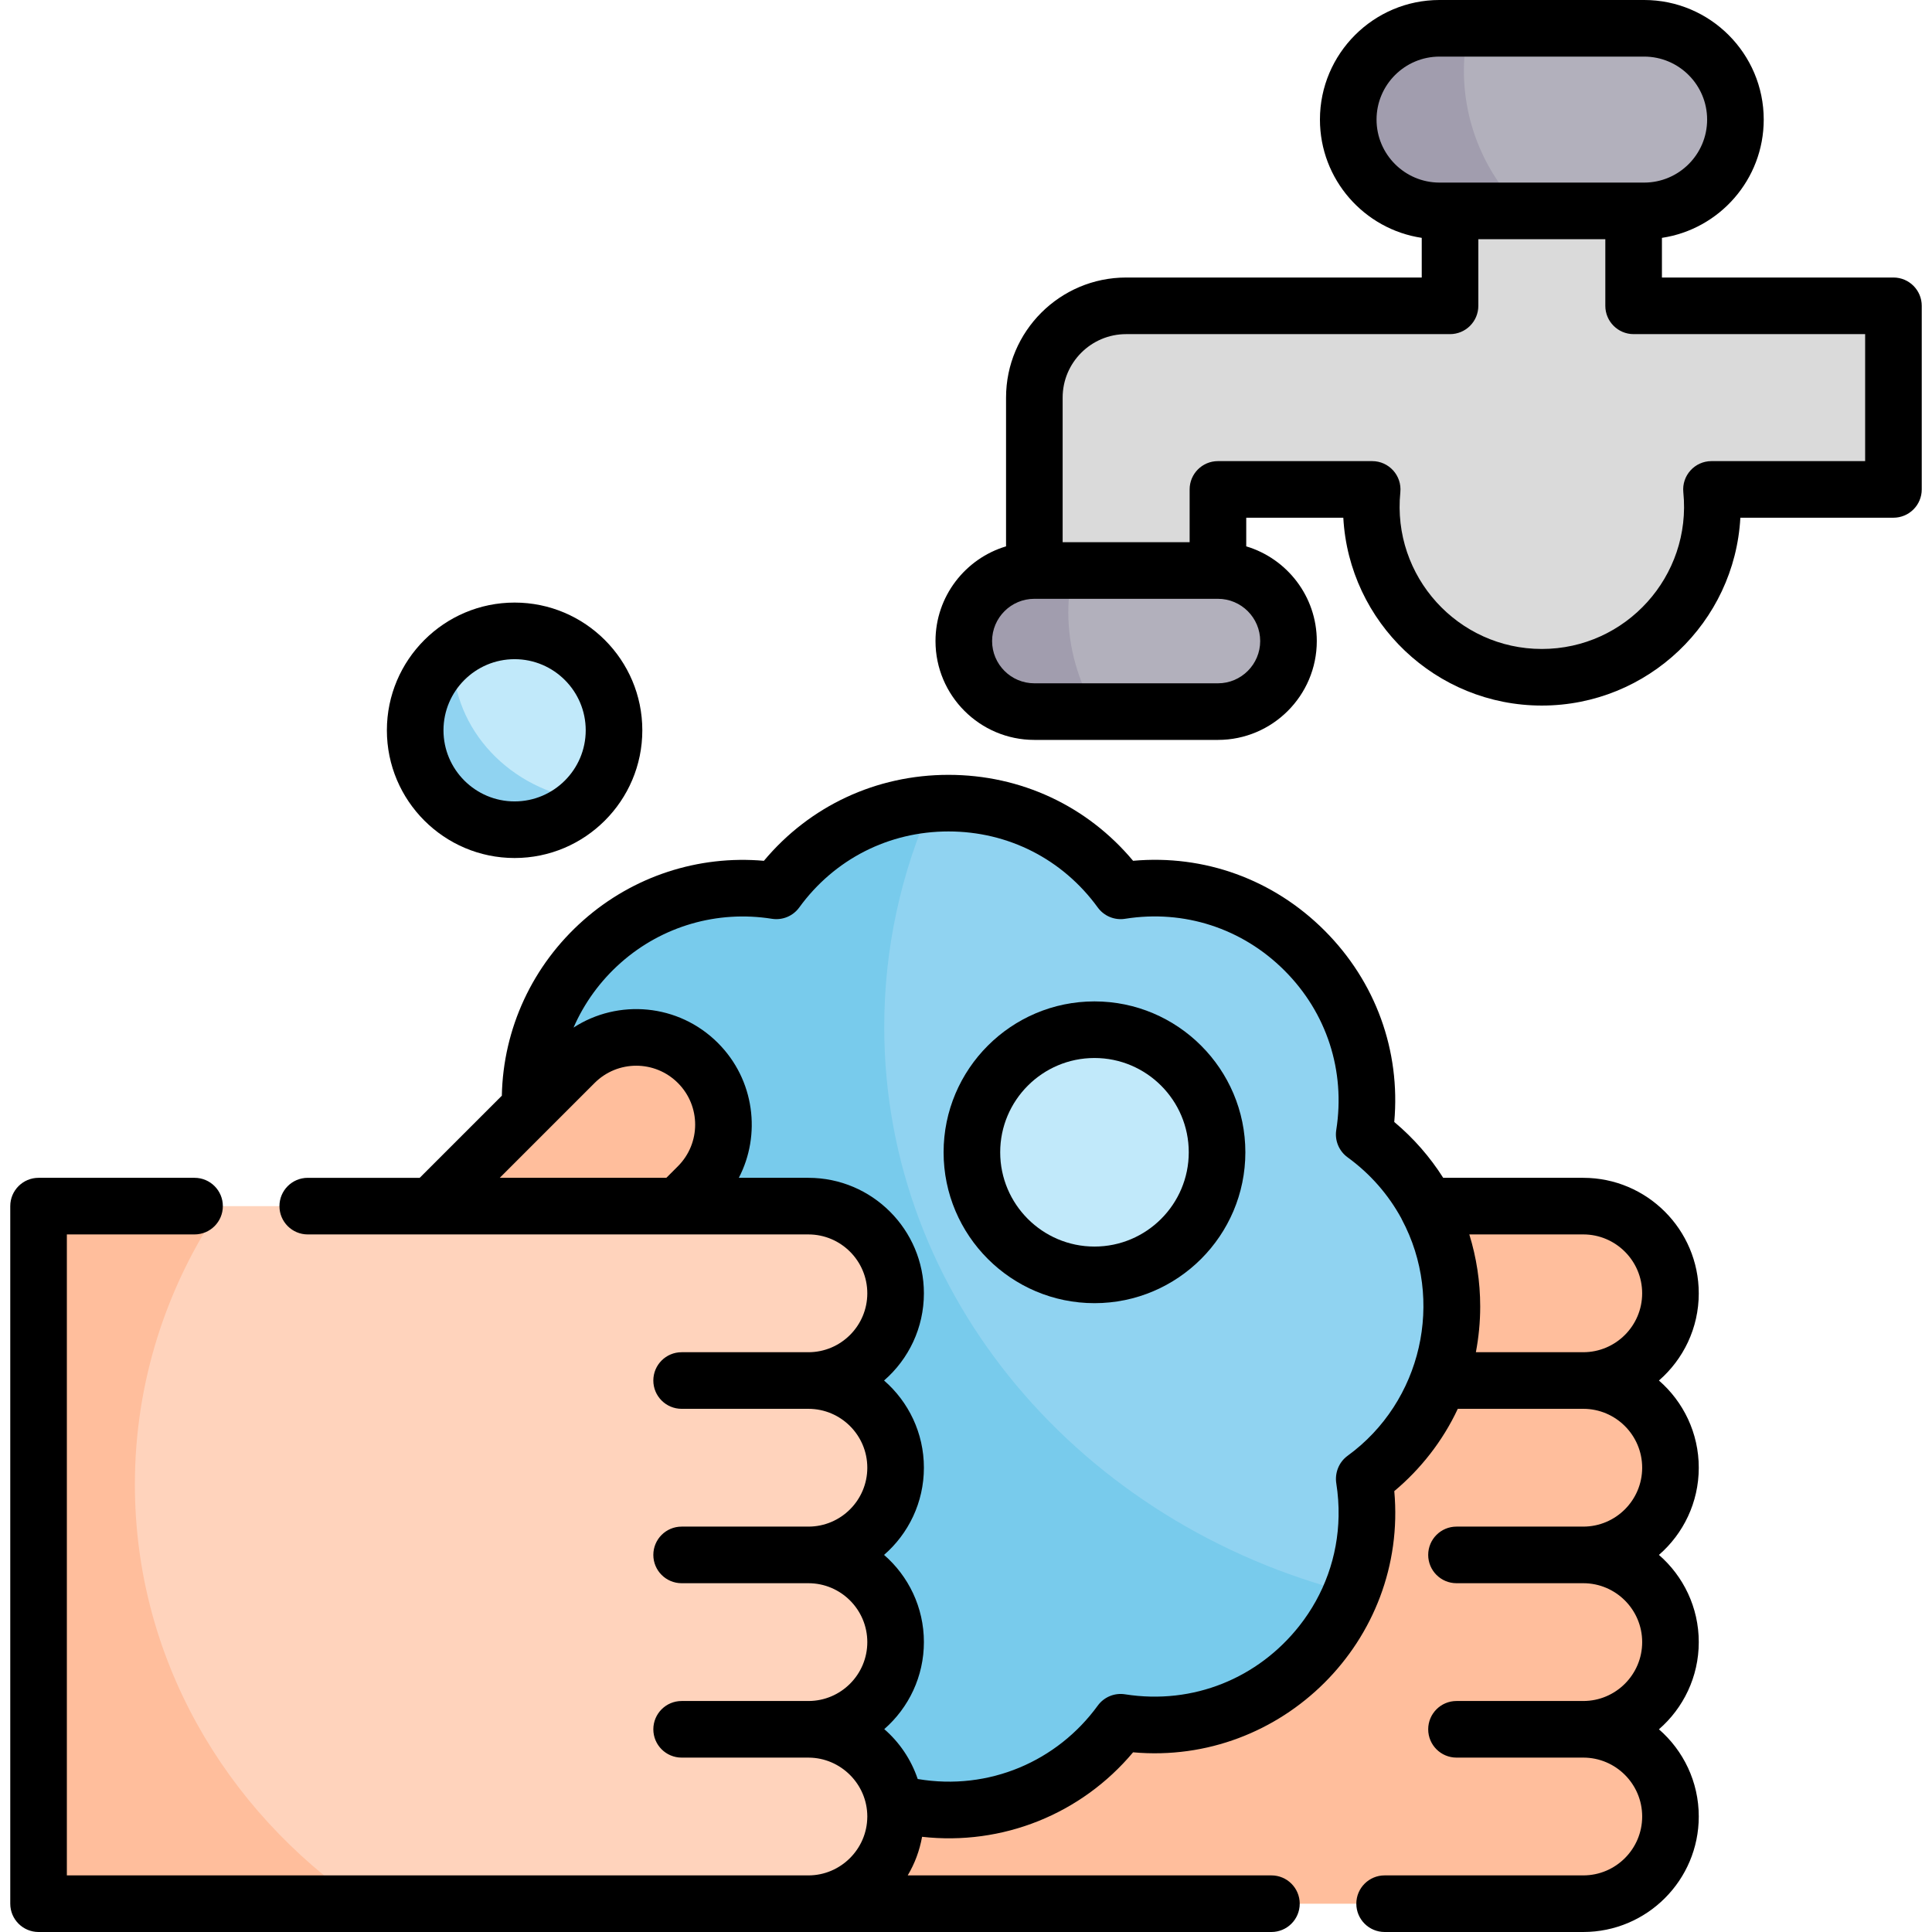 <svg id="Capa_1" enable-background="new 0 0 512 512" height="512" viewBox="0 0 512 512" width="512" xmlns="http://www.w3.org/2000/svg"><g><g><path d="m501.783 81.047h-68.853v-49.353h-48.654v49.352h-85.836c-13.435 0-24.327 10.892-24.327 24.327v45.818l24.327 18.697 24.327-18.697v-21.491h40.875c-.152 1.51-.231 3.041-.231 4.591 0 24.959 20.233 45.191 45.191 45.191 24.959 0 45.191-20.233 45.191-45.191 0-1.55-.079-3.081-.231-4.591h48.22v-48.653z" fill="#dadada"/><path d="m419.581 319.635c12.762 0 23.108 10.346 23.108 23.108 0 12.762-10.346 23.108-23.108 23.108 12.762 0 23.108 10.346 23.108 23.108 0 12.762-10.346 23.108-23.108 23.108 12.762 0 23.108 10.346 23.108 23.108 0 12.762-10.346 23.108-23.108 23.108 12.762 0 23.108 10.346 23.108 23.108 0 12.762-10.346 23.108-23.108 23.108h-202.038v-184.864z" fill="#ffbe9c"/><path d="m140.507 293.463c-1.138-34.692 29.757-62.988 65.188-57.389l.045.007c22.522-30.985 68.72-30.985 91.242 0l.045-.007c37.829-5.977 70.488 26.681 64.51 64.51l-.007.045c30.985 22.522 30.985 68.72 0 91.242l.007.045c5.977 37.829-26.682 70.488-64.511 64.51l-.045-.007c-14.414 19.83-38.52 26.947-59.916 21.395h-96.59z" fill="#90d3f1"/><path d="m234.332 272.16c0-20.933 4.488-40.896 12.606-59.126-15.664 1.217-30.904 8.885-41.197 23.046l-.045-.007c-35.432-5.598-66.326 22.698-65.188 57.39l-.03 184.352h96.59c21.396 5.552 45.502-1.565 59.916-21.395l.045.007c27.068 4.277 51.481-11.231 60.995-34.257-71.307-18.111-123.692-78.407-123.692-150.01z" fill="#78cbec"/><path d="m184.951 281.698c-9.024-9.024-23.656-9.024-32.68 0l-43.992 43.992 32.68 32.68 43.992-43.992c9.025-9.025 9.025-23.656 0-32.68z" fill="#ffbe9c"/><path d="m214.235 319.635c12.762 0 23.108 10.346 23.108 23.108 0 12.762-10.346 23.108-23.108 23.108 12.762 0 23.108 10.346 23.108 23.108 0 12.762-10.346 23.108-23.108 23.108 12.762 0 23.108 10.346 23.108 23.108 0 12.762-10.346 23.108-23.108 23.108 12.762 0 23.108 10.346 23.108 23.108 0 12.762-10.346 23.108-23.108 23.108h-204.018v-184.864z" fill="#ffd3bc"/><circle cx="290.048" cy="305.367" fill="#c1e9fa" r="32.486"/><circle cx="136.374" cy="193.535" fill="#c1e9fa" r="26.347"/><path d="m120.027 174.337c0-.499.02-.994.041-1.488-6.112 4.825-10.041 12.294-10.041 20.686 0 14.551 11.796 26.347 26.347 26.347 7.325 0 13.949-2.991 18.725-7.816-19.844-2.726-35.072-18.577-35.072-37.729z" fill="#90d3f1"/><path d="m435.711 7.5h-54.219c-13.362 0-24.194 10.832-24.194 24.194 0 13.362 10.832 24.194 24.194 24.194h54.219c13.362 0 24.194-10.832 24.194-24.194.001-13.362-10.831-24.194-24.194-24.194z" fill="#b2b0bc"/><path d="m322.767 151.191h-48.654c-10.326 0-18.697 8.371-18.697 18.697s8.371 18.697 18.697 18.697h48.654c10.326 0 18.697-8.371 18.697-18.697s-8.371-18.697-18.697-18.697z" fill="#b2b0bc"/><path d="m35.745 393.408c0-27.156 8.372-52.468 22.813-73.773h-48.341v184.865h85.653c-36.431-24.944-60.125-65.407-60.125-111.092z" fill="#ffbe9c"/><g fill="#a19dae"><path d="m283.112 162.279c0-3.783.448-7.483 1.261-11.088h-10.261c-10.326 0-18.697 8.371-18.697 18.697s8.371 18.697 18.697 18.697h16.302c-4.679-8.038-7.302-16.935-7.302-26.306z"/><path d="m387.947 18.713c0-3.845.424-7.594 1.22-11.213h-7.675c-13.362 0-24.194 10.832-24.194 24.194 0 13.362 10.832 24.194 24.194 24.194h21.883c-9.56-9.719-15.428-22.79-15.428-37.175z"/></g></g><g><path d="m290.048 345.353c22.048 0 39.986-17.938 39.986-39.986s-17.938-39.986-39.986-39.986-39.986 17.938-39.986 39.986 17.938 39.986 39.986 39.986zm0-64.972c13.777 0 24.986 11.209 24.986 24.986s-11.209 24.986-24.986 24.986-24.986-11.208-24.986-24.986 11.209-24.986 24.986-24.986z"/><path d="m136.374 159.688c-18.664 0-33.847 15.184-33.847 33.847s15.184 33.847 33.847 33.847 33.847-15.184 33.847-33.847-15.184-33.847-33.847-33.847zm0 52.694c-10.393 0-18.847-8.455-18.847-18.847s8.455-18.847 18.847-18.847 18.847 8.455 18.847 18.847-8.455 18.847-18.847 18.847z"/><path d="m509.283 129.701v-48.655c0-4.142-3.358-7.5-7.5-7.5h-61.354v-10.51c15.246-2.285 26.977-15.469 26.977-31.342 0-17.476-14.218-31.694-31.695-31.694h-54.219c-17.476 0-31.694 14.218-31.694 31.694 0 15.873 11.73 29.056 26.977 31.342v10.51h-78.336c-17.549 0-31.826 14.278-31.826 31.827v39.417c-10.801 3.233-18.697 13.258-18.697 25.097 0 14.445 11.752 26.197 26.197 26.197h48.654c14.445 0 26.197-11.752 26.197-26.197 0-11.839-7.896-21.863-18.697-25.097v-7.59h25.724c1.514 27.708 24.533 49.782 52.612 49.782s51.098-22.075 52.611-49.782h40.569c4.142.001 7.5-3.357 7.5-7.499zm-144.485-98.007c0-9.205 7.489-16.694 16.694-16.694h54.219c9.205 0 16.694 7.489 16.694 16.694s-7.489 16.694-16.694 16.694h-54.219c-9.204.001-16.694-7.489-16.694-16.694zm-30.835 138.194c0 6.174-5.023 11.197-11.197 11.197h-48.654c-6.174 0-11.197-5.023-11.197-11.197s5.023-11.197 11.197-11.197h48.654c6.174 0 11.197 5.023 11.197 11.197zm160.32-47.687h-40.721c-4.443 0-7.908 3.842-7.462 8.255 2.245 22.188-15.184 41.527-37.498 41.527-22.21 0-39.746-19.221-37.499-41.529.446-4.419-3.028-8.253-7.462-8.253h-40.875c-4.142 0-7.5 3.358-7.5 7.5v13.99h-33.654v-38.317c0-9.278 7.548-16.827 16.826-16.827h85.836c4.142 0 7.5-3.358 7.5-7.5v-17.658h33.654v17.658c0 4.142 3.358 7.5 7.5 7.5h61.354v33.654z"/><path d="m450.189 342.743c0-16.877-13.731-30.608-30.608-30.608h-37.116c-3.483-5.498-7.823-10.496-12.971-14.801 1.693-18.884-4.913-37.168-18.48-50.736-13.57-13.57-31.854-20.172-50.736-18.48-12.154-14.531-29.742-22.776-48.917-22.776-19.176 0-36.765 8.247-48.919 22.78-17.406-1.529-34.62 4.082-47.813 15.733-13.518 11.938-21.287 28.739-21.635 46.515l-21.766 21.766h-29.672c-4.142 0-7.5 3.358-7.5 7.5s3.358 7.5 7.5 7.5h132.68c8.605 0 15.608 6.999 15.608 15.608 0 8.607-7.001 15.608-15.608 15.608-.003 0-.006 0-.01 0h-33.588c-4.142 0-7.5 3.358-7.5 7.5s3.358 7.5 7.5 7.5h33.598c8.606 0 15.608 7.001 15.608 15.608 0 8.605-7 15.608-15.608 15.608-.003 0-.006 0-.01 0h-33.588c-4.142 0-7.5 3.358-7.5 7.5s3.358 7.5 7.5 7.5h33.598.005c8.586.002 15.603 6.986 15.603 15.608 0 8.607-7.001 15.608-15.608 15.608-.003 0-.006 0-.01 0h-33.588c-4.142 0-7.5 3.358-7.5 7.5s3.358 7.5 7.5 7.5h33.598c.037 0 .073.005.11.005 8.456.058 15.47 7.002 15.497 15.562 0 .013.001.027.001.041 0 .038-.005.075-.005.113-.059 8.533-7.077 15.495-15.604 15.495h-196.518v-169.865h33.839c4.142 0 7.5-3.358 7.5-7.5s-3.358-7.5-7.5-7.5h-41.339c-4.142 0-7.5 3.358-7.5 7.5v184.865c0 4.142 3.358 7.5 7.5 7.5h326.721c4.142 0 7.5-3.358 7.5-7.5s-3.358-7.5-7.5-7.5h-96.387c1.903-3.197 3.132-6.549 3.811-10.228 21.245 2.387 42.16-5.981 55.914-22.39 39.363 3.545 72.809-29.626 69.222-69.218 6.915-5.779 12.831-13.246 16.829-21.812h33.255.005c8.604.003 15.604 7.003 15.604 15.608 0 8.606-7.002 15.608-15.608 15.608-.003 0-.006 0-.01 0h-33.588c-4.142 0-7.5 3.358-7.5 7.5s3.358 7.5 7.5 7.5h33.598.005c8.604.003 15.604 7.003 15.604 15.608 0 8.606-7.002 15.608-15.608 15.608h-33.598c-4.142 0-7.5 3.358-7.5 7.5s3.358 7.5 7.5 7.5h33.598c8.606 0 15.608 7.001 15.608 15.608s-7.004 15.608-15.611 15.608h-52.643c-4.142 0-7.5 3.358-7.5 7.5s3.358 7.5 7.5 7.5h52.643c16.877 0 30.608-13.73 30.608-30.608 0-9.215-4.093-17.492-10.557-23.108 6.464-5.616 10.557-13.893 10.557-23.108s-4.093-17.492-10.557-23.108c6.464-5.616 10.557-13.893 10.557-23.108s-4.093-17.492-10.557-23.108c6.465-5.618 10.557-13.894 10.557-23.109zm-292.614-55.742c6.1-6.1 15.973-6.101 22.074 0 6.099 6.099 6.1 15.972 0 22.073l-3.06 3.06h-44.147zm56.66 25.134h-18.438c5.906-11.33 4.254-25.943-5.542-35.74-10.449-10.45-26.473-11.729-38.261-4.074 2.824-6.487 7.077-12.377 12.565-17.224 10.945-9.666 25.509-13.903 39.966-11.616.018.003.082.012.099.015 2.77.417 5.538-.743 7.184-3.007 9.307-12.805 23.724-20.149 39.554-20.149s30.247 7.344 39.554 20.149c1.646 2.264 4.414 3.424 7.184 3.007.018-.003.081-.012.099-.015 15.634-2.471 31.018 2.532 42.209 13.723s16.193 26.576 13.714 42.263l-.007.045c-.417 2.768.743 5.537 3.007 7.183 6.046 4.395 10.856 9.938 14.269 16.222.04.083.07.169.113.25 11.411 21.366 5.312 48.311-14.37 62.626-2.375 1.727-3.419 4.624-3.004 7.292.463 2.931.664 5.854.61 8.741-.197 10.588-3.812 20.71-10.428 29.082-10.847 13.728-27.979 20.974-46.2 18.095-2.762-.424-5.541.728-7.196 3.005-10.696 14.701-28.775 22.648-47.71 19.448-1.767-5.219-4.86-9.745-8.866-13.22 6.541-5.711 10.504-14.025 10.504-23.062 0-9.215-4.093-17.492-10.557-23.108 6.464-5.616 10.557-13.893 10.557-23.108s-4.093-17.492-10.557-23.108c6.55-5.691 10.557-14.002 10.557-23.108 0-16.834-13.693-30.607-30.609-30.607zm205.346 46.216c-.003 0-.006 0-.01 0h-28.447c.743-3.938 1.146-7.979 1.146-12.102 0-6.616-1.004-13.035-2.886-19.115h30.198c8.606 0 15.608 7.001 15.608 15.608s-7.002 15.609-15.609 15.609z"/></g></g></svg>